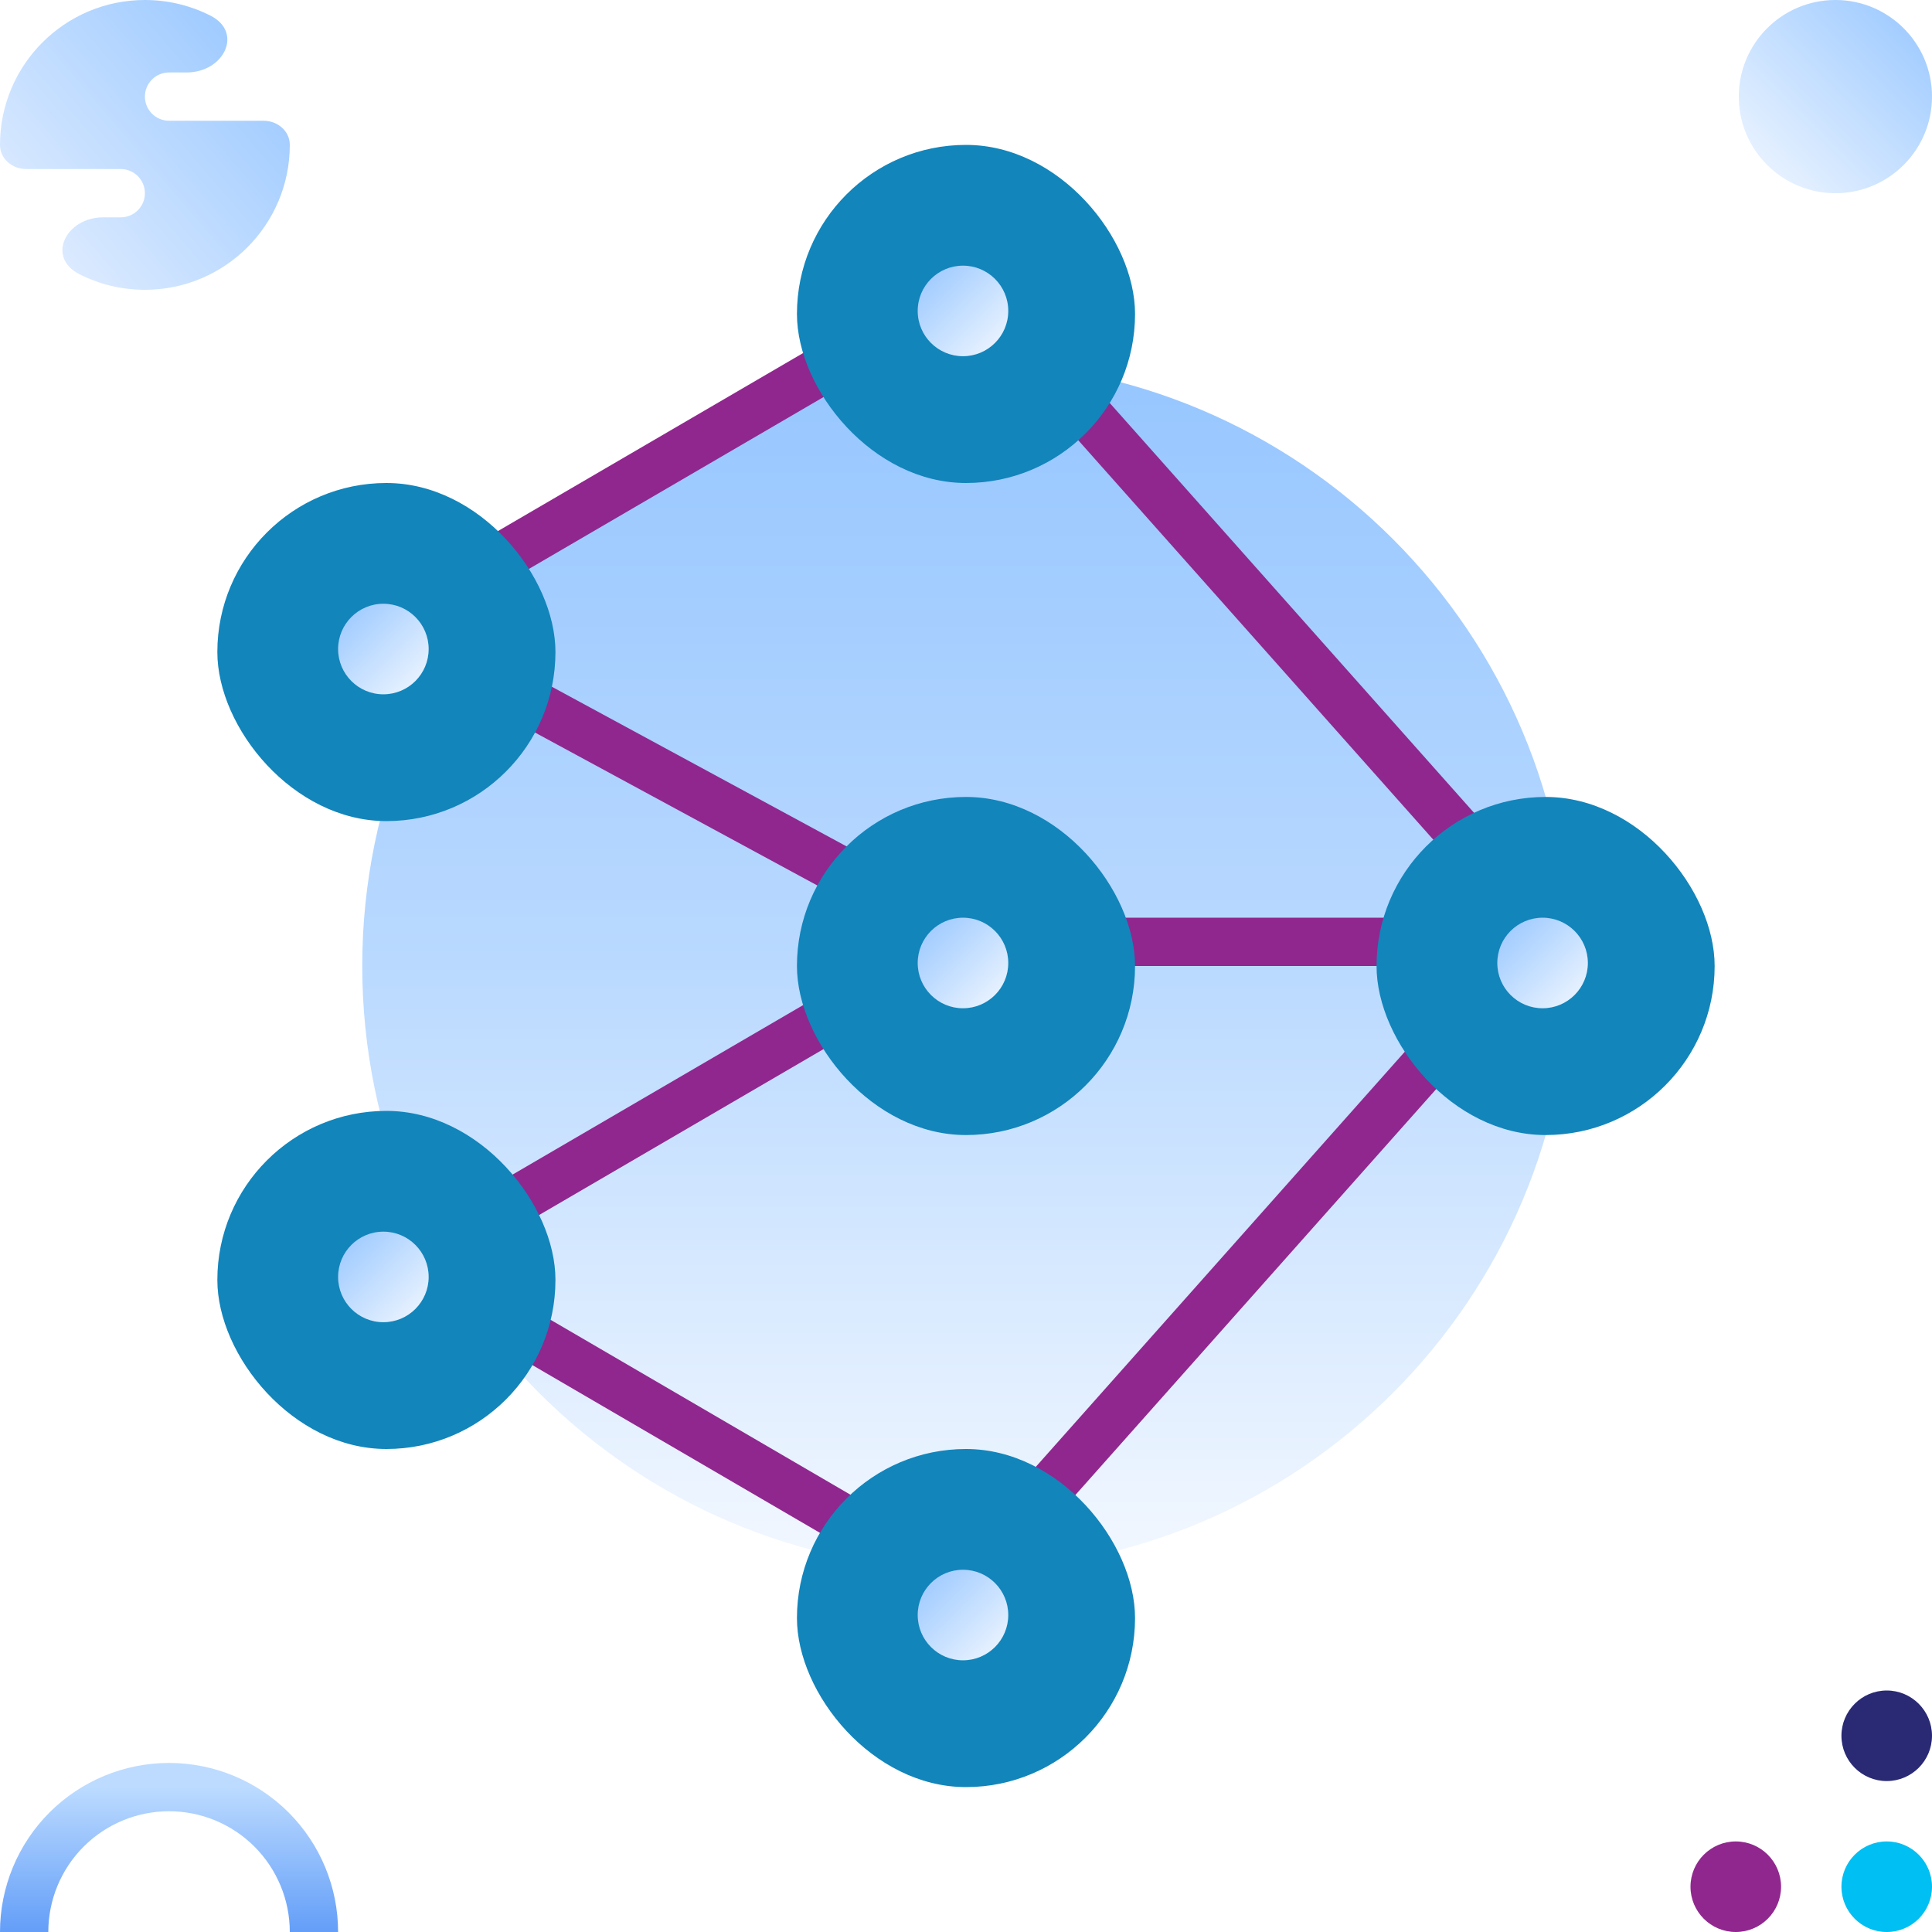 <svg width="80" height="80" viewBox="0 0 80 80" fill="none" xmlns="http://www.w3.org/2000/svg">
<g clip-path="url(#clip0_1085_15309)">
<path d="M40 65C26.193 65 15 53.807 15 40C15 26.193 26.193 15 40 15C53.807 15 65 26.193 65 40C65 53.807 53.807 65 40 65Z" fill="url(#paint0_linear_1085_15309)"/>
<line x1="15.496" y1="26.136" x2="39.496" y2="12.136" stroke="#90278E" stroke-width="2"/>
<line x1="15.496" y1="53.136" x2="39.496" y2="39.136" stroke="#90278E" stroke-width="2"/>
<line x1="40" y1="39" x2="64" y2="39" stroke="#90278E" stroke-width="2"/>
<line x1="40.747" y1="12.336" x2="64.747" y2="39.336" stroke="#90278E" stroke-width="2"/>
<line x1="16.476" y1="26.121" x2="40.476" y2="39.121" stroke="#90278E" stroke-width="2"/>
<line x1="16.504" y1="52.136" x2="40.504" y2="66.136" stroke="#90278E" stroke-width="2"/>
<line x1="39.253" y1="66.336" x2="63.253" y2="39.336" stroke="#90278E" stroke-width="2"/>
<path d="M71.875 76.25C72.91 76.25 73.75 77.09 73.75 78.125C73.75 79.16 72.91 80 71.875 80C70.84 80 70 79.16 70 78.125C70 77.09 70.84 76.25 71.875 76.25Z" fill="#90278E"/>
<path d="M78.125 76.25C79.16 76.25 80 77.09 80 78.125C80 79.16 79.16 80 78.125 80C77.09 80 76.25 79.16 76.25 78.125C76.25 77.09 77.09 76.25 78.125 76.25Z" fill="#00BFF2"/>
<path d="M80 71.875C80 70.84 79.16 70 78.125 70C77.09 70 76.25 70.84 76.25 71.875C76.25 72.91 77.09 73.75 78.125 73.75C79.16 73.75 80 72.91 80 71.875Z" fill="#292974"/>
<path d="M12 6C12 9.314 9.314 12 6 12C5.023 12 4.1 11.767 3.285 11.352C1.912 10.654 2.73 9 4.27 9H5C5.552 9 6 8.552 6 8C6 7.448 5.552 7 5 7H1.088C0.508 7 0 6.58 0 6C0 2.686 2.686 0 6 0C6.977 0 7.9 0.234 8.715 0.648C10.088 1.346 9.27 3 7.73 3H7C6.448 3 6 3.448 6 4C6 4.552 6.448 5 7 5H10.912C11.492 5 12 5.42 12 6Z" fill="url(#paint1_linear_1085_15309)"/>
<path d="M80 4C80 6.209 78.209 8 76 8C73.791 8 72 6.209 72 4C72 1.791 73.791 0 76 0C78.209 0 80 1.791 80 4Z" fill="url(#paint2_linear_1085_15309)"/>
<path d="M13 80C13 78.409 12.368 76.883 11.243 75.757C10.117 74.632 8.591 74 7 74C5.409 74 3.883 74.632 2.757 75.757C1.632 76.883 1 78.409 1 80" stroke="url(#paint3_linear_1085_15309)" stroke-width="2" stroke-linecap="round"/>
<rect x="9" y="46" width="14" height="14" rx="7" fill="#1285BB"/>
<rect x="33" y="60" width="14" height="14" rx="7" fill="#1285BB"/>
<rect x="9" y="20" width="14" height="14" rx="7" fill="#1285BB"/>
<rect x="33" y="33" width="14" height="14" rx="7" fill="#1285BB"/>
<path d="M39.875 38C40.91 38 41.75 38.84 41.75 39.875C41.75 40.91 40.91 41.75 39.875 41.75C38.84 41.75 38 40.91 38 39.875C38 38.84 38.84 38 39.875 38Z" fill="url(#paint4_linear_1085_15309)"/>
<rect x="57" y="33" width="14" height="14" rx="7" fill="#1285BB"/>
<rect x="33" y="6" width="14" height="14" rx="7" fill="#1285BB"/>
<path d="M39.875 11C40.91 11 41.75 11.839 41.75 12.875C41.75 13.911 40.91 14.75 39.875 14.75C38.84 14.75 38 13.911 38 12.875C38 11.839 38.84 11 39.875 11Z" fill="url(#paint5_linear_1085_15309)"/>
<path d="M39.875 65C40.91 65 41.75 65.84 41.75 66.875C41.75 67.91 40.91 68.75 39.875 68.75C38.84 68.75 38 67.91 38 66.875C38 65.84 38.84 65 39.875 65Z" fill="url(#paint6_linear_1085_15309)"/>
<path d="M15.875 51C16.91 51 17.75 51.84 17.75 52.875C17.75 53.91 16.91 54.75 15.875 54.75C14.839 54.75 14 53.91 14 52.875C14 51.84 14.839 51 15.875 51Z" fill="url(#paint7_linear_1085_15309)"/>
<path d="M15.875 25C16.91 25 17.75 25.84 17.75 26.875C17.75 27.91 16.91 28.75 15.875 28.75C14.839 28.75 14 27.91 14 26.875C14 25.84 14.839 25 15.875 25Z" fill="url(#paint8_linear_1085_15309)"/>
<path d="M63.875 38C64.91 38 65.75 38.84 65.75 39.875C65.75 40.91 64.91 41.75 63.875 41.75C62.84 41.75 62 40.91 62 39.875C62 38.84 62.84 38 63.875 38Z" fill="url(#paint9_linear_1085_15309)"/>
</g>
<defs>
<linearGradient id="paint0_linear_1085_15309" x1="40" y1="65" x2="40" y2="15" gradientUnits="userSpaceOnUse">
<stop stop-color="#F3F8FF"/>
<stop offset="0.505" stop-color="#B9D9FF"/>
<stop offset="1" stop-color="#96C6FF"/>
</linearGradient>
<linearGradient id="paint1_linear_1085_15309" x1="15.5" y1="3" x2="4.239" y2="12.678" gradientUnits="userSpaceOnUse">
<stop stop-color="#8EC2FF"/>
<stop offset="1" stop-color="#DBEAFF"/>
</linearGradient>
<linearGradient id="paint2_linear_1085_15309" x1="72" y1="8" x2="80" y2="0" gradientUnits="userSpaceOnUse">
<stop stop-color="#F3F8FF"/>
<stop offset="1" stop-color="#96C6FF"/>
</linearGradient>
<linearGradient id="paint3_linear_1085_15309" x1="7" y1="74" x2="7" y2="80" gradientUnits="userSpaceOnUse">
<stop stop-color="#BCDBFF"/>
<stop offset="1" stop-color="#639EF8"/>
</linearGradient>
<linearGradient id="paint4_linear_1085_15309" x1="41.75" y1="41.75" x2="38" y2="38" gradientUnits="userSpaceOnUse">
<stop stop-color="#F3F8FF"/>
<stop offset="1" stop-color="#96C6FF"/>
</linearGradient>
<linearGradient id="paint5_linear_1085_15309" x1="41.75" y1="14.75" x2="38" y2="11" gradientUnits="userSpaceOnUse">
<stop stop-color="#F3F8FF"/>
<stop offset="1" stop-color="#96C6FF"/>
</linearGradient>
<linearGradient id="paint6_linear_1085_15309" x1="41.75" y1="68.75" x2="38" y2="65" gradientUnits="userSpaceOnUse">
<stop stop-color="#F3F8FF"/>
<stop offset="1" stop-color="#96C6FF"/>
</linearGradient>
<linearGradient id="paint7_linear_1085_15309" x1="17.75" y1="54.75" x2="14" y2="51" gradientUnits="userSpaceOnUse">
<stop stop-color="#F3F8FF"/>
<stop offset="1" stop-color="#96C6FF"/>
</linearGradient>
<linearGradient id="paint8_linear_1085_15309" x1="17.75" y1="28.75" x2="14" y2="25" gradientUnits="userSpaceOnUse">
<stop stop-color="#F3F8FF"/>
<stop offset="1" stop-color="#96C6FF"/>
</linearGradient>
<linearGradient id="paint9_linear_1085_15309" x1="65.75" y1="41.75" x2="62" y2="38" gradientUnits="userSpaceOnUse">
<stop stop-color="#F3F8FF"/>
<stop offset="1" stop-color="#96C6FF"/>
</linearGradient>
<clipPath id="clip0_1085_15309">
<rect width="80" height="80" fill="white"/>
</clipPath>
</defs>
</svg>
